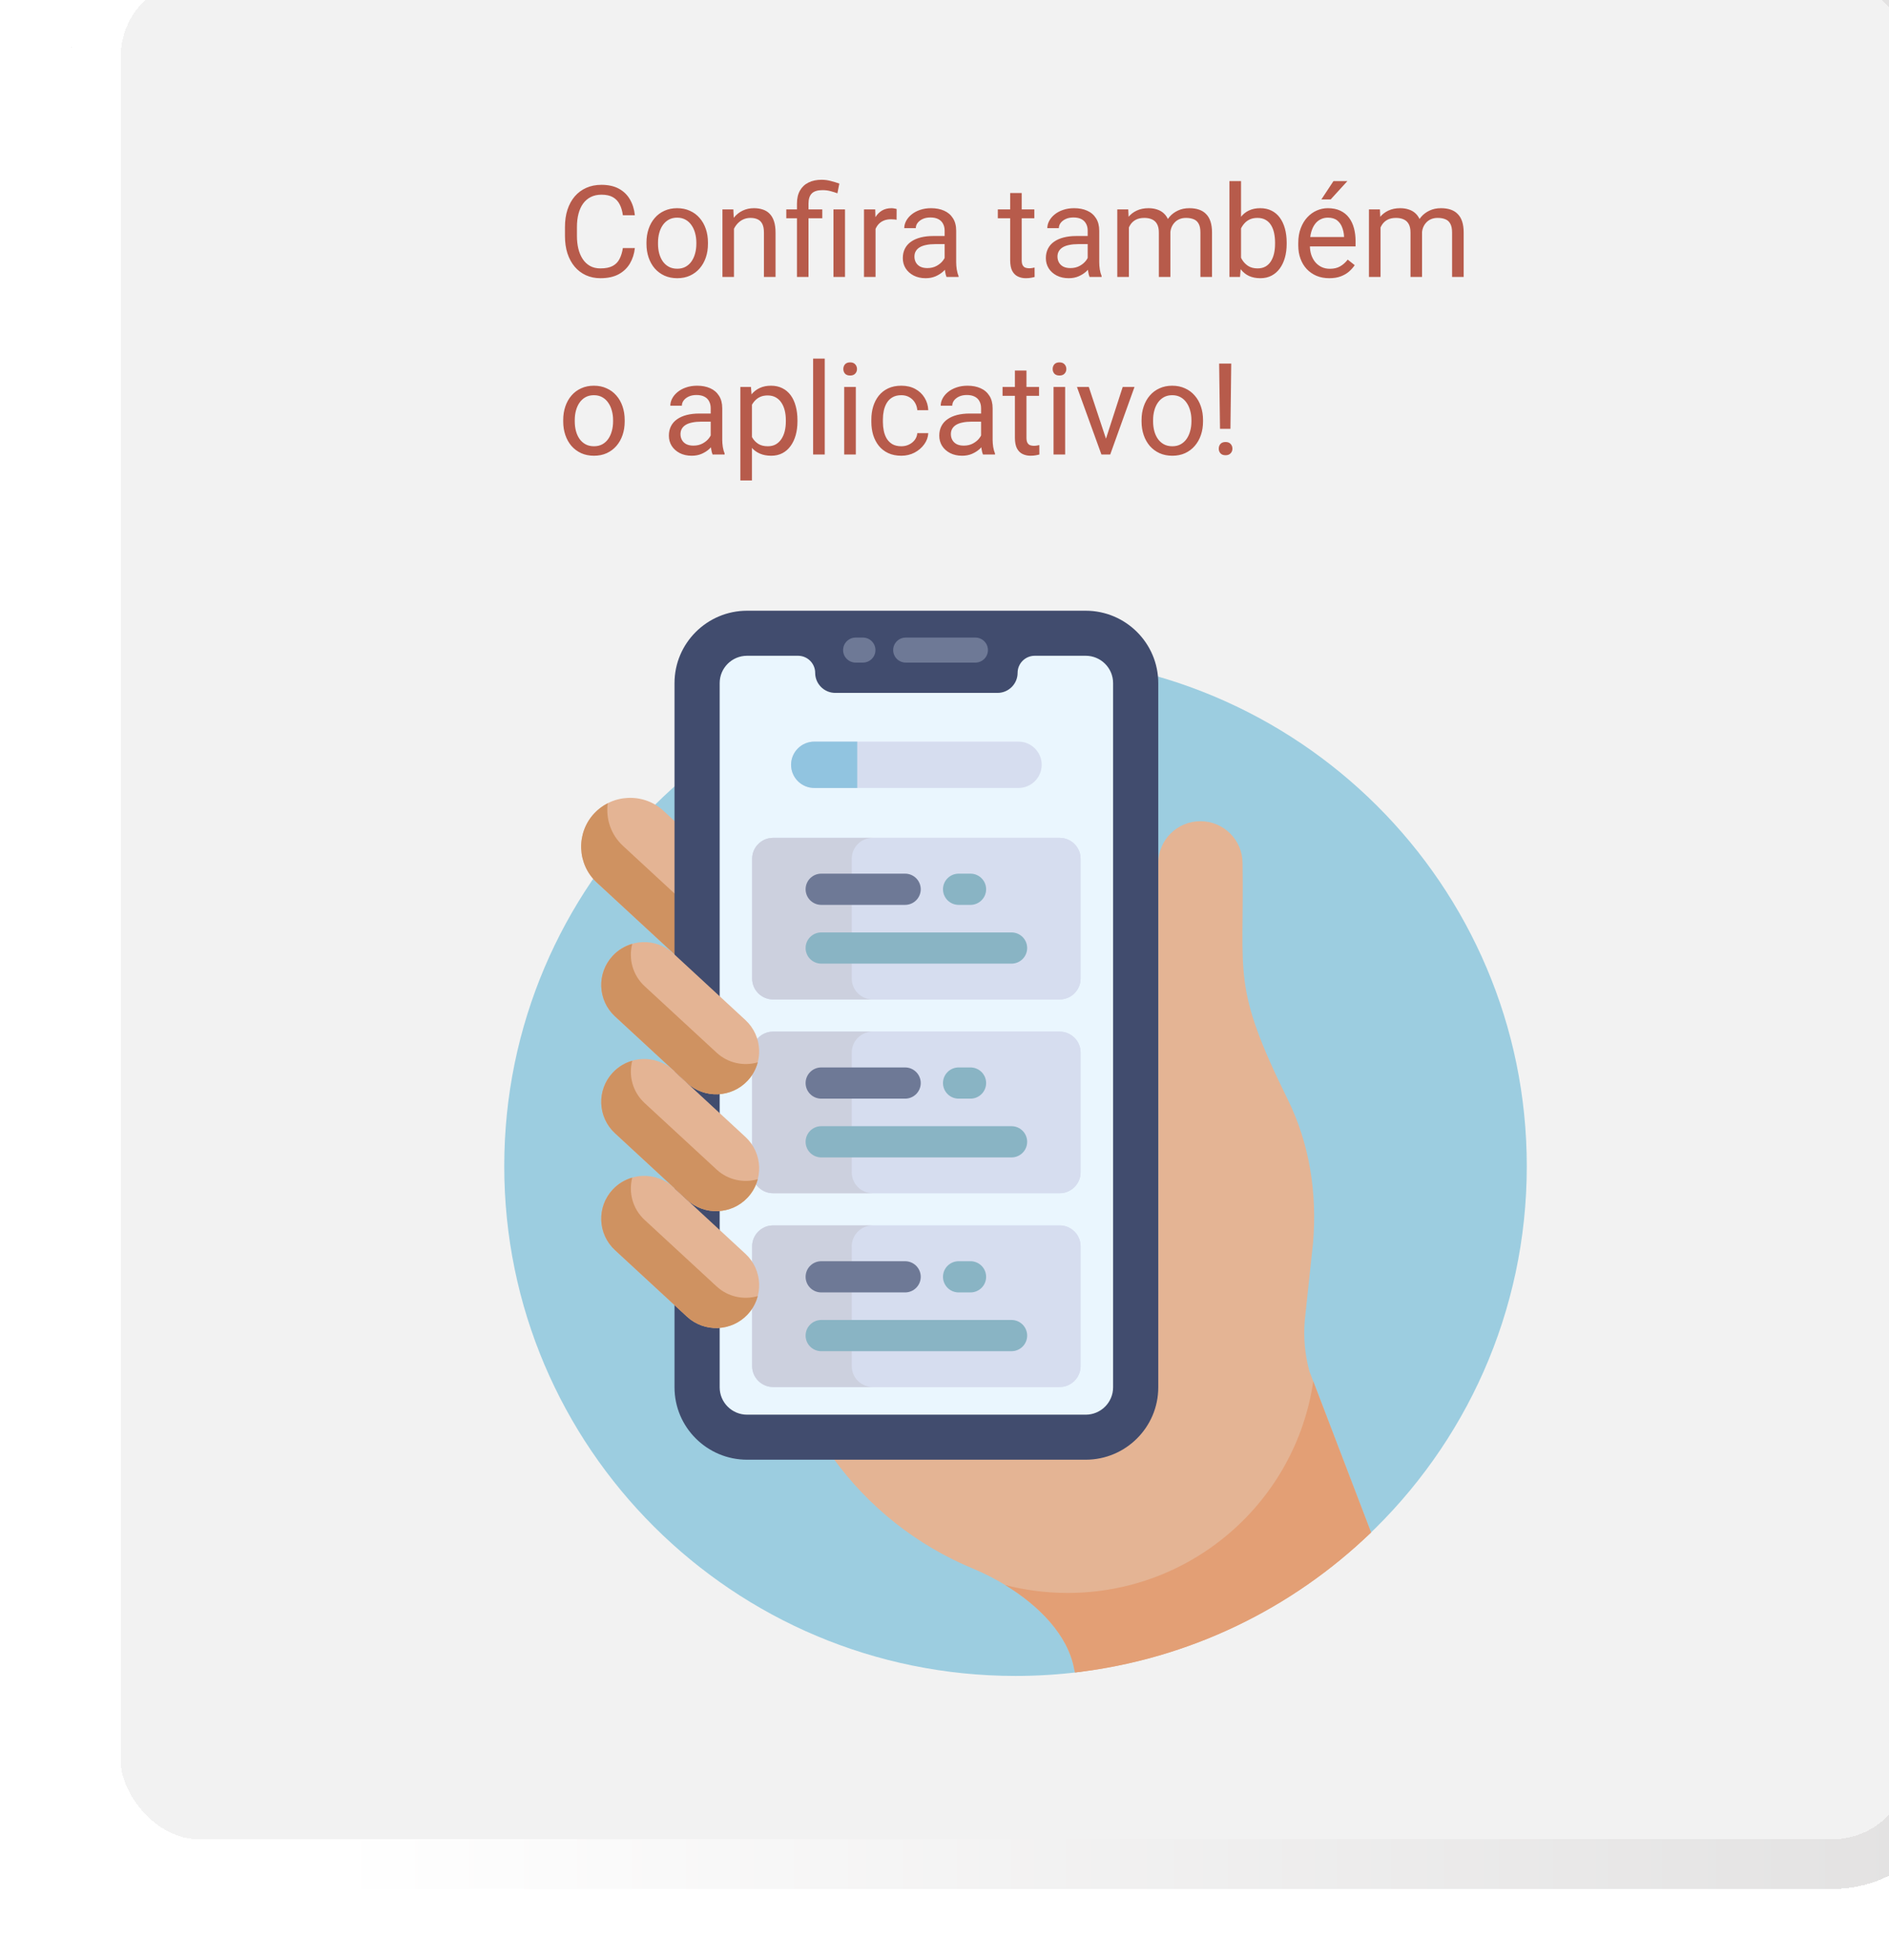 <svg width="266" height="276" viewBox="0 0 266 276" fill="none" xmlns="http://www.w3.org/2000/svg">
<g id="Property 1=Hover">
<g id="Box" filter="url(#filter0_d_4047_523)">
<rect width="266" height="276" rx="18" fill="url(#paint0_linear_4047_523)" shape-rendering="crispEdges"/>
<rect x="3.5" y="3.5" width="259" height="269" rx="14.5" stroke="url(#paint1_linear_4047_523)" stroke-width="7" shape-rendering="crispEdges"/>
<path id="Confira tamb&#195;&#169;m&#226;&#128;&#168;o aplicativo!&#194;&#160;" d="M77.711 44.931H79.398C79.311 45.739 79.079 46.463 78.704 47.102C78.329 47.74 77.799 48.247 77.113 48.622C76.428 48.991 75.572 49.176 74.547 49.176C73.797 49.176 73.114 49.035 72.499 48.754C71.89 48.473 71.365 48.074 70.926 47.559C70.486 47.037 70.147 46.413 69.906 45.687C69.672 44.954 69.555 44.14 69.555 43.243V41.969C69.555 41.072 69.672 40.261 69.906 39.534C70.147 38.802 70.489 38.175 70.935 37.653C71.386 37.132 71.928 36.73 72.561 36.449C73.193 36.168 73.905 36.027 74.696 36.027C75.663 36.027 76.481 36.209 77.148 36.572C77.816 36.935 78.335 37.44 78.704 38.084C79.079 38.723 79.311 39.464 79.398 40.308H77.711C77.629 39.71 77.477 39.197 77.254 38.77C77.031 38.336 76.715 38.002 76.305 37.768C75.894 37.533 75.358 37.416 74.696 37.416C74.128 37.416 73.627 37.524 73.193 37.741C72.766 37.958 72.405 38.266 72.112 38.664C71.825 39.062 71.608 39.54 71.462 40.097C71.315 40.653 71.242 41.272 71.242 41.951V43.243C71.242 43.87 71.307 44.459 71.436 45.01C71.57 45.56 71.772 46.044 72.042 46.46C72.311 46.876 72.654 47.204 73.07 47.444C73.486 47.679 73.978 47.796 74.547 47.796C75.268 47.796 75.842 47.682 76.269 47.453C76.697 47.225 77.019 46.897 77.236 46.469C77.459 46.041 77.617 45.528 77.711 44.931ZM81.033 44.351V44.148C81.033 43.463 81.133 42.827 81.332 42.241C81.531 41.649 81.818 41.137 82.193 40.703C82.568 40.264 83.022 39.924 83.556 39.684C84.089 39.438 84.686 39.315 85.349 39.315C86.017 39.315 86.617 39.438 87.15 39.684C87.689 39.924 88.147 40.264 88.522 40.703C88.902 41.137 89.192 41.649 89.392 42.241C89.591 42.827 89.69 43.463 89.69 44.148V44.351C89.69 45.036 89.591 45.672 89.392 46.258C89.192 46.844 88.902 47.356 88.522 47.796C88.147 48.23 87.692 48.569 87.159 48.815C86.632 49.056 86.034 49.176 85.366 49.176C84.698 49.176 84.098 49.056 83.564 48.815C83.031 48.569 82.574 48.23 82.193 47.796C81.818 47.356 81.531 46.844 81.332 46.258C81.133 45.672 81.033 45.036 81.033 44.351ZM82.659 44.148V44.351C82.659 44.825 82.715 45.273 82.826 45.695C82.938 46.111 83.105 46.48 83.327 46.803C83.556 47.125 83.84 47.38 84.18 47.567C84.519 47.749 84.915 47.84 85.366 47.84C85.811 47.84 86.201 47.749 86.535 47.567C86.875 47.38 87.156 47.125 87.379 46.803C87.602 46.48 87.769 46.111 87.88 45.695C87.997 45.273 88.056 44.825 88.056 44.351V44.148C88.056 43.68 87.997 43.237 87.88 42.821C87.769 42.399 87.599 42.027 87.37 41.705C87.147 41.377 86.866 41.119 86.526 40.932C86.192 40.744 85.8 40.65 85.349 40.65C84.903 40.65 84.511 40.744 84.171 40.932C83.837 41.119 83.556 41.377 83.327 41.705C83.105 42.027 82.938 42.399 82.826 42.821C82.715 43.237 82.659 43.68 82.659 44.148ZM93.356 41.52V49H91.73V39.49H93.268L93.356 41.52ZM92.969 43.885L92.292 43.858C92.298 43.208 92.394 42.607 92.582 42.057C92.769 41.5 93.033 41.017 93.373 40.606C93.713 40.196 94.117 39.88 94.586 39.657C95.061 39.429 95.585 39.315 96.159 39.315C96.628 39.315 97.05 39.379 97.425 39.508C97.8 39.631 98.119 39.83 98.383 40.105C98.652 40.381 98.857 40.738 98.998 41.178C99.139 41.611 99.209 42.142 99.209 42.769V49H97.574V42.751C97.574 42.253 97.501 41.855 97.355 41.556C97.208 41.251 96.994 41.031 96.713 40.897C96.432 40.756 96.086 40.685 95.676 40.685C95.272 40.685 94.902 40.77 94.568 40.94C94.24 41.11 93.956 41.345 93.716 41.644C93.481 41.942 93.297 42.285 93.162 42.672C93.033 43.053 92.969 43.457 92.969 43.885ZM103.85 49H102.224V38.664C102.224 37.943 102.364 37.334 102.646 36.836C102.927 36.338 103.328 35.96 103.85 35.702C104.371 35.444 104.989 35.315 105.704 35.315C106.126 35.315 106.539 35.368 106.943 35.474C107.348 35.573 107.764 35.699 108.191 35.852L107.919 37.223C107.649 37.117 107.336 37.018 106.979 36.924C106.627 36.824 106.24 36.774 105.818 36.774C105.121 36.774 104.617 36.933 104.307 37.249C104.002 37.56 103.85 38.031 103.85 38.664V49ZM105.792 39.49V40.738H100.721V39.49H105.792ZM108.991 39.49V49H107.365V39.49H108.991ZM113.289 40.984V49H111.663V39.49H113.245L113.289 40.984ZM116.26 39.438L116.251 40.949C116.116 40.92 115.987 40.902 115.864 40.897C115.747 40.885 115.612 40.879 115.46 40.879C115.085 40.879 114.754 40.938 114.467 41.055C114.18 41.172 113.937 41.336 113.737 41.547C113.538 41.758 113.38 42.01 113.263 42.303C113.151 42.59 113.078 42.906 113.043 43.252L112.586 43.516C112.586 42.941 112.642 42.402 112.753 41.898C112.87 41.395 113.049 40.949 113.289 40.562C113.529 40.17 113.834 39.865 114.203 39.648C114.578 39.426 115.023 39.315 115.539 39.315C115.656 39.315 115.791 39.329 115.943 39.358C116.096 39.382 116.201 39.408 116.26 39.438ZM123.019 47.374V42.478C123.019 42.103 122.942 41.778 122.79 41.503C122.644 41.222 122.421 41.005 122.122 40.852C121.823 40.7 121.454 40.624 121.015 40.624C120.604 40.624 120.244 40.694 119.934 40.835C119.629 40.976 119.389 41.16 119.213 41.389C119.043 41.617 118.958 41.863 118.958 42.127H117.332C117.332 41.787 117.42 41.45 117.596 41.116C117.771 40.782 118.023 40.48 118.352 40.211C118.686 39.935 119.084 39.719 119.547 39.56C120.016 39.397 120.537 39.315 121.111 39.315C121.803 39.315 122.412 39.432 122.939 39.666C123.473 39.9 123.889 40.255 124.188 40.73C124.492 41.198 124.645 41.787 124.645 42.496V46.926C124.645 47.242 124.671 47.579 124.724 47.937C124.782 48.294 124.867 48.602 124.979 48.859V49H123.282C123.2 48.812 123.136 48.563 123.089 48.253C123.042 47.937 123.019 47.644 123.019 47.374ZM123.3 43.234L123.317 44.377H121.674C121.211 44.377 120.798 44.415 120.435 44.491C120.071 44.562 119.767 44.67 119.521 44.816C119.274 44.963 119.087 45.148 118.958 45.37C118.829 45.587 118.765 45.842 118.765 46.135C118.765 46.434 118.832 46.706 118.967 46.952C119.102 47.198 119.304 47.395 119.573 47.541C119.849 47.682 120.186 47.752 120.584 47.752C121.082 47.752 121.521 47.647 121.902 47.435C122.283 47.225 122.585 46.967 122.808 46.662C123.036 46.357 123.159 46.062 123.177 45.774L123.871 46.557C123.83 46.803 123.719 47.075 123.537 47.374C123.355 47.673 123.112 47.96 122.808 48.235C122.509 48.505 122.151 48.73 121.735 48.912C121.325 49.088 120.862 49.176 120.347 49.176C119.702 49.176 119.137 49.05 118.65 48.798C118.17 48.546 117.795 48.209 117.525 47.787C117.262 47.359 117.13 46.882 117.13 46.355C117.13 45.845 117.229 45.397 117.429 45.01C117.628 44.617 117.915 44.292 118.29 44.034C118.665 43.77 119.116 43.571 119.644 43.437C120.171 43.302 120.76 43.234 121.41 43.234H123.3ZM135.648 39.49V40.738H130.507V39.49H135.648ZM132.247 37.179H133.873V46.645C133.873 46.967 133.923 47.21 134.022 47.374C134.122 47.538 134.251 47.647 134.409 47.699C134.567 47.752 134.737 47.778 134.919 47.778C135.054 47.778 135.194 47.767 135.341 47.743C135.493 47.714 135.607 47.69 135.684 47.673L135.692 49C135.563 49.041 135.394 49.079 135.183 49.114C134.978 49.155 134.729 49.176 134.436 49.176C134.037 49.176 133.671 49.097 133.337 48.938C133.003 48.78 132.736 48.517 132.537 48.148C132.344 47.773 132.247 47.269 132.247 46.636V37.179ZM143.163 47.374V42.478C143.163 42.103 143.087 41.778 142.935 41.503C142.788 41.222 142.565 41.005 142.267 40.852C141.968 40.7 141.599 40.624 141.159 40.624C140.749 40.624 140.389 40.694 140.078 40.835C139.773 40.976 139.533 41.16 139.357 41.389C139.188 41.617 139.103 41.863 139.103 42.127H137.477C137.477 41.787 137.564 41.45 137.74 41.116C137.916 40.782 138.168 40.48 138.496 40.211C138.83 39.935 139.229 39.719 139.691 39.56C140.16 39.397 140.682 39.315 141.256 39.315C141.947 39.315 142.557 39.432 143.084 39.666C143.617 39.9 144.033 40.255 144.332 40.73C144.637 41.198 144.789 41.787 144.789 42.496V46.926C144.789 47.242 144.815 47.579 144.868 47.937C144.927 48.294 145.012 48.602 145.123 48.859V49H143.427C143.345 48.812 143.28 48.563 143.233 48.253C143.187 47.937 143.163 47.644 143.163 47.374ZM143.444 43.234L143.462 44.377H141.818C141.355 44.377 140.942 44.415 140.579 44.491C140.216 44.562 139.911 44.67 139.665 44.816C139.419 44.963 139.231 45.148 139.103 45.37C138.974 45.587 138.909 45.842 138.909 46.135C138.909 46.434 138.977 46.706 139.111 46.952C139.246 47.198 139.448 47.395 139.718 47.541C139.993 47.682 140.33 47.752 140.729 47.752C141.227 47.752 141.666 47.647 142.047 47.435C142.428 47.225 142.729 46.967 142.952 46.662C143.181 46.357 143.304 46.062 143.321 45.774L144.016 46.557C143.975 46.803 143.863 47.075 143.682 47.374C143.5 47.673 143.257 47.96 142.952 48.235C142.653 48.505 142.296 48.73 141.88 48.912C141.47 49.088 141.007 49.176 140.491 49.176C139.847 49.176 139.281 49.05 138.795 48.798C138.314 48.546 137.939 48.209 137.67 47.787C137.406 47.359 137.274 46.882 137.274 46.355C137.274 45.845 137.374 45.397 137.573 45.01C137.772 44.617 138.06 44.292 138.435 44.034C138.81 43.77 139.261 43.571 139.788 43.437C140.315 43.302 140.904 43.234 141.555 43.234H143.444ZM148.964 41.38V49H147.329V39.49H148.876L148.964 41.38ZM148.63 43.885L147.874 43.858C147.88 43.208 147.965 42.607 148.129 42.057C148.293 41.5 148.536 41.017 148.858 40.606C149.181 40.196 149.582 39.88 150.062 39.657C150.543 39.429 151.1 39.315 151.732 39.315C152.178 39.315 152.588 39.379 152.963 39.508C153.338 39.631 153.663 39.827 153.938 40.097C154.214 40.366 154.428 40.712 154.58 41.134C154.732 41.556 154.809 42.065 154.809 42.663V49H153.183V42.742C153.183 42.244 153.098 41.846 152.928 41.547C152.764 41.248 152.529 41.031 152.225 40.897C151.92 40.756 151.562 40.685 151.152 40.685C150.672 40.685 150.271 40.77 149.948 40.94C149.626 41.11 149.368 41.345 149.175 41.644C148.981 41.942 148.841 42.285 148.753 42.672C148.671 43.053 148.63 43.457 148.63 43.885ZM154.791 42.988L153.701 43.322C153.707 42.801 153.792 42.3 153.956 41.819C154.126 41.339 154.369 40.911 154.686 40.536C155.008 40.161 155.403 39.865 155.872 39.648C156.341 39.426 156.877 39.315 157.48 39.315C157.99 39.315 158.441 39.382 158.834 39.517C159.232 39.651 159.566 39.859 159.836 40.141C160.111 40.416 160.319 40.77 160.46 41.204C160.601 41.638 160.671 42.153 160.671 42.751V49H159.036V42.733C159.036 42.2 158.951 41.787 158.781 41.494C158.617 41.195 158.383 40.987 158.078 40.87C157.779 40.747 157.422 40.685 157.006 40.685C156.648 40.685 156.332 40.747 156.057 40.87C155.781 40.993 155.55 41.163 155.362 41.38C155.175 41.591 155.031 41.834 154.932 42.109C154.838 42.385 154.791 42.678 154.791 42.988ZM163.123 35.5H164.758V47.154L164.617 49H163.123V35.5ZM171.183 44.166V44.351C171.183 45.042 171.101 45.684 170.937 46.275C170.772 46.861 170.532 47.371 170.216 47.805C169.899 48.238 169.513 48.575 169.056 48.815C168.599 49.056 168.074 49.176 167.482 49.176C166.879 49.176 166.349 49.073 165.892 48.868C165.44 48.657 165.06 48.355 164.749 47.963C164.438 47.57 164.189 47.096 164.002 46.539C163.82 45.982 163.694 45.355 163.624 44.658V43.85C163.694 43.147 163.82 42.517 164.002 41.96C164.189 41.403 164.438 40.929 164.749 40.536C165.06 40.138 165.44 39.836 165.892 39.631C166.343 39.42 166.867 39.315 167.465 39.315C168.062 39.315 168.593 39.432 169.056 39.666C169.519 39.895 169.905 40.223 170.216 40.65C170.532 41.078 170.772 41.591 170.937 42.188C171.101 42.78 171.183 43.44 171.183 44.166ZM169.548 44.351V44.166C169.548 43.691 169.504 43.246 169.416 42.83C169.328 42.408 169.188 42.039 168.994 41.723C168.801 41.4 168.546 41.148 168.229 40.967C167.913 40.779 167.523 40.685 167.061 40.685C166.65 40.685 166.293 40.756 165.988 40.897C165.689 41.037 165.435 41.227 165.224 41.468C165.013 41.702 164.84 41.972 164.705 42.276C164.576 42.575 164.479 42.886 164.415 43.208V45.326C164.509 45.736 164.661 46.132 164.872 46.513C165.089 46.888 165.376 47.195 165.733 47.435C166.097 47.676 166.545 47.796 167.078 47.796C167.518 47.796 167.893 47.708 168.203 47.532C168.52 47.351 168.774 47.102 168.968 46.785C169.167 46.469 169.313 46.102 169.407 45.687C169.501 45.27 169.548 44.825 169.548 44.351ZM177.186 49.176C176.523 49.176 175.923 49.065 175.384 48.842C174.851 48.613 174.391 48.294 174.004 47.884C173.623 47.474 173.33 46.987 173.125 46.425C172.92 45.862 172.817 45.247 172.817 44.579V44.21C172.817 43.437 172.932 42.748 173.16 42.145C173.389 41.535 173.699 41.02 174.092 40.598C174.484 40.176 174.93 39.856 175.428 39.64C175.926 39.423 176.441 39.315 176.975 39.315C177.654 39.315 178.24 39.432 178.732 39.666C179.23 39.9 179.638 40.228 179.954 40.65C180.271 41.066 180.505 41.559 180.657 42.127C180.81 42.69 180.886 43.305 180.886 43.973V44.702H173.784V43.375H179.26V43.252C179.236 42.83 179.148 42.42 178.996 42.022C178.85 41.623 178.615 41.295 178.293 41.037C177.971 40.779 177.531 40.65 176.975 40.65C176.605 40.65 176.266 40.73 175.955 40.888C175.645 41.04 175.378 41.269 175.155 41.573C174.933 41.878 174.76 42.25 174.637 42.69C174.514 43.129 174.452 43.636 174.452 44.21V44.579C174.452 45.03 174.514 45.455 174.637 45.853C174.766 46.246 174.95 46.592 175.19 46.891C175.437 47.19 175.732 47.424 176.078 47.594C176.43 47.764 176.828 47.849 177.273 47.849C177.848 47.849 178.334 47.731 178.732 47.497C179.131 47.263 179.479 46.949 179.778 46.557L180.763 47.339C180.558 47.649 180.297 47.945 179.98 48.227C179.664 48.508 179.274 48.736 178.812 48.912C178.354 49.088 177.812 49.176 177.186 49.176ZM176.069 38.084L177.774 35.5H179.734L177.379 38.084H176.069ZM184.401 41.38V49H182.767V39.49H184.313L184.401 41.38ZM184.067 43.885L183.312 43.858C183.317 43.208 183.402 42.607 183.566 42.057C183.73 41.5 183.974 41.017 184.296 40.606C184.618 40.196 185.02 39.88 185.5 39.657C185.98 39.429 186.537 39.315 187.17 39.315C187.615 39.315 188.025 39.379 188.4 39.508C188.775 39.631 189.101 39.827 189.376 40.097C189.651 40.366 189.865 40.712 190.018 41.134C190.17 41.556 190.246 42.065 190.246 42.663V49H188.62V42.742C188.62 42.244 188.535 41.846 188.365 41.547C188.201 41.248 187.967 41.031 187.662 40.897C187.357 40.756 187 40.685 186.59 40.685C186.109 40.685 185.708 40.77 185.386 40.94C185.063 41.11 184.806 41.345 184.612 41.644C184.419 41.942 184.278 42.285 184.19 42.672C184.108 43.053 184.067 43.457 184.067 43.885ZM190.229 42.988L189.139 43.322C189.145 42.801 189.229 42.3 189.394 41.819C189.563 41.339 189.807 40.911 190.123 40.536C190.445 40.161 190.841 39.865 191.31 39.648C191.778 39.426 192.314 39.315 192.918 39.315C193.428 39.315 193.879 39.382 194.271 39.517C194.67 39.651 195.004 39.859 195.273 40.141C195.549 40.416 195.757 40.77 195.897 41.204C196.038 41.638 196.108 42.153 196.108 42.751V49H194.474V42.733C194.474 42.2 194.389 41.787 194.219 41.494C194.055 41.195 193.82 40.987 193.516 40.87C193.217 40.747 192.859 40.685 192.443 40.685C192.086 40.685 191.77 40.747 191.494 40.87C191.219 40.993 190.987 41.163 190.8 41.38C190.612 41.591 190.469 41.834 190.369 42.109C190.275 42.385 190.229 42.678 190.229 42.988ZM69.309 69.351V69.148C69.309 68.463 69.408 67.827 69.607 67.241C69.807 66.649 70.094 66.137 70.469 65.703C70.844 65.264 71.298 64.924 71.831 64.684C72.364 64.438 72.962 64.314 73.624 64.314C74.292 64.314 74.893 64.438 75.426 64.684C75.965 64.924 76.422 65.264 76.797 65.703C77.178 66.137 77.468 66.649 77.667 67.241C77.866 67.827 77.966 68.463 77.966 69.148V69.351C77.966 70.036 77.866 70.672 77.667 71.258C77.468 71.844 77.178 72.356 76.797 72.796C76.422 73.23 75.968 73.569 75.435 73.815C74.907 74.056 74.31 74.176 73.642 74.176C72.974 74.176 72.373 74.056 71.84 73.815C71.307 73.569 70.85 73.23 70.469 72.796C70.094 72.356 69.807 71.844 69.607 71.258C69.408 70.672 69.309 70.036 69.309 69.351ZM70.935 69.148V69.351C70.935 69.825 70.99 70.273 71.102 70.695C71.213 71.111 71.38 71.481 71.603 71.803C71.831 72.125 72.115 72.38 72.455 72.567C72.795 72.749 73.19 72.84 73.642 72.84C74.087 72.84 74.477 72.749 74.811 72.567C75.15 72.38 75.432 72.125 75.654 71.803C75.877 71.481 76.044 71.111 76.155 70.695C76.272 70.273 76.331 69.825 76.331 69.351V69.148C76.331 68.68 76.272 68.237 76.155 67.821C76.044 67.399 75.874 67.027 75.645 66.705C75.423 66.377 75.142 66.119 74.802 65.932C74.468 65.744 74.075 65.65 73.624 65.65C73.179 65.65 72.786 65.744 72.446 65.932C72.112 66.119 71.831 66.377 71.603 66.705C71.38 67.027 71.213 67.399 71.102 67.821C70.99 68.237 70.935 68.68 70.935 69.148ZM90.077 72.374V67.478C90.077 67.103 90.001 66.778 89.849 66.503C89.702 66.222 89.48 66.005 89.181 65.853C88.882 65.7 88.513 65.624 88.073 65.624C87.663 65.624 87.303 65.694 86.992 65.835C86.688 65.976 86.447 66.16 86.272 66.389C86.102 66.617 86.017 66.863 86.017 67.127H84.391C84.391 66.787 84.478 66.45 84.654 66.116C84.83 65.782 85.082 65.481 85.41 65.211C85.744 64.936 86.143 64.719 86.606 64.561C87.074 64.397 87.596 64.314 88.17 64.314C88.861 64.314 89.471 64.432 89.998 64.666C90.531 64.9 90.947 65.255 91.246 65.73C91.551 66.198 91.703 66.787 91.703 67.496V71.926C91.703 72.242 91.73 72.579 91.782 72.936C91.841 73.294 91.926 73.602 92.037 73.859V74H90.341C90.259 73.812 90.194 73.564 90.147 73.253C90.101 72.936 90.077 72.644 90.077 72.374ZM90.358 68.234L90.376 69.377H88.732C88.269 69.377 87.856 69.415 87.493 69.491C87.13 69.561 86.825 69.67 86.579 69.816C86.333 69.963 86.145 70.147 86.017 70.37C85.888 70.587 85.823 70.842 85.823 71.135C85.823 71.434 85.891 71.706 86.025 71.952C86.16 72.198 86.362 72.394 86.632 72.541C86.907 72.682 87.244 72.752 87.643 72.752C88.141 72.752 88.58 72.647 88.961 72.436C89.342 72.225 89.644 71.967 89.866 71.662C90.095 71.357 90.218 71.061 90.235 70.774L90.93 71.557C90.889 71.803 90.777 72.075 90.596 72.374C90.414 72.673 90.171 72.96 89.866 73.235C89.567 73.505 89.21 73.731 88.794 73.912C88.384 74.088 87.921 74.176 87.405 74.176C86.761 74.176 86.195 74.05 85.709 73.798C85.228 73.546 84.853 73.209 84.584 72.787C84.32 72.359 84.189 71.882 84.189 71.355C84.189 70.845 84.288 70.397 84.487 70.01C84.686 69.617 84.974 69.292 85.349 69.034C85.724 68.77 86.175 68.571 86.702 68.436C87.23 68.302 87.818 68.234 88.469 68.234H90.358ZM95.887 66.318V77.656H94.252V64.49H95.746L95.887 66.318ZM102.294 69.166V69.351C102.294 70.042 102.212 70.684 102.048 71.275C101.884 71.861 101.644 72.371 101.327 72.805C101.017 73.238 100.633 73.575 100.176 73.815C99.719 74.056 99.194 74.176 98.603 74.176C97.999 74.176 97.466 74.076 97.003 73.877C96.54 73.678 96.147 73.388 95.825 73.007C95.503 72.626 95.245 72.169 95.052 71.636C94.864 71.103 94.735 70.502 94.665 69.834V68.85C94.735 68.147 94.867 67.517 95.061 66.96C95.254 66.403 95.509 65.929 95.825 65.536C96.147 65.138 96.537 64.836 96.994 64.631C97.451 64.42 97.978 64.314 98.576 64.314C99.174 64.314 99.704 64.432 100.167 64.666C100.63 64.894 101.02 65.223 101.336 65.65C101.652 66.078 101.89 66.591 102.048 67.189C102.212 67.78 102.294 68.439 102.294 69.166ZM100.659 69.351V69.166C100.659 68.691 100.609 68.246 100.51 67.83C100.41 67.408 100.255 67.039 100.044 66.723C99.839 66.4 99.575 66.148 99.253 65.967C98.931 65.779 98.547 65.686 98.102 65.686C97.691 65.686 97.334 65.756 97.029 65.897C96.731 66.037 96.476 66.228 96.265 66.468C96.054 66.702 95.881 66.972 95.746 67.276C95.617 67.575 95.52 67.886 95.456 68.208V70.484C95.573 70.894 95.737 71.281 95.948 71.644C96.159 72.002 96.44 72.292 96.792 72.515C97.144 72.731 97.586 72.84 98.119 72.84C98.559 72.84 98.936 72.749 99.253 72.567C99.575 72.38 99.839 72.125 100.044 71.803C100.255 71.481 100.41 71.111 100.51 70.695C100.609 70.273 100.659 69.825 100.659 69.351ZM106.135 60.5V74H104.5V60.5H106.135ZM110.512 64.49V74H108.877V64.49H110.512ZM108.754 61.968C108.754 61.704 108.833 61.481 108.991 61.3C109.155 61.118 109.396 61.027 109.712 61.027C110.022 61.027 110.26 61.118 110.424 61.3C110.594 61.481 110.679 61.704 110.679 61.968C110.679 62.22 110.594 62.437 110.424 62.618C110.26 62.794 110.022 62.882 109.712 62.882C109.396 62.882 109.155 62.794 108.991 62.618C108.833 62.437 108.754 62.22 108.754 61.968ZM116.928 72.84C117.314 72.84 117.672 72.761 118 72.603C118.328 72.444 118.598 72.228 118.809 71.952C119.02 71.671 119.14 71.352 119.169 70.994H120.716C120.687 71.557 120.496 72.081 120.145 72.567C119.799 73.048 119.345 73.438 118.782 73.736C118.22 74.029 117.602 74.176 116.928 74.176C116.213 74.176 115.589 74.05 115.056 73.798C114.528 73.546 114.089 73.2 113.737 72.761C113.392 72.321 113.131 71.817 112.955 71.249C112.785 70.675 112.7 70.068 112.7 69.43V69.061C112.7 68.422 112.785 67.818 112.955 67.25C113.131 66.676 113.392 66.169 113.737 65.73C114.089 65.29 114.528 64.944 115.056 64.692C115.589 64.44 116.213 64.314 116.928 64.314C117.672 64.314 118.322 64.467 118.879 64.772C119.436 65.07 119.872 65.481 120.188 66.002C120.511 66.518 120.687 67.103 120.716 67.76H119.169C119.14 67.367 119.028 67.013 118.835 66.696C118.647 66.38 118.39 66.128 118.062 65.94C117.739 65.747 117.361 65.65 116.928 65.65C116.43 65.65 116.011 65.75 115.671 65.949C115.337 66.143 115.07 66.406 114.871 66.74C114.678 67.068 114.537 67.435 114.449 67.839C114.367 68.237 114.326 68.644 114.326 69.061V69.43C114.326 69.846 114.367 70.256 114.449 70.66C114.531 71.064 114.669 71.431 114.862 71.759C115.062 72.087 115.328 72.351 115.662 72.55C116.002 72.743 116.424 72.84 116.928 72.84ZM128.151 72.374V67.478C128.151 67.103 128.075 66.778 127.923 66.503C127.776 66.222 127.554 66.005 127.255 65.853C126.956 65.7 126.587 65.624 126.147 65.624C125.737 65.624 125.377 65.694 125.066 65.835C124.762 65.976 124.521 66.16 124.346 66.389C124.176 66.617 124.091 66.863 124.091 67.127H122.465C122.465 66.787 122.553 66.45 122.729 66.116C122.904 65.782 123.156 65.481 123.484 65.211C123.818 64.936 124.217 64.719 124.68 64.561C125.148 64.397 125.67 64.314 126.244 64.314C126.936 64.314 127.545 64.432 128.072 64.666C128.605 64.9 129.021 65.255 129.32 65.73C129.625 66.198 129.777 66.787 129.777 67.496V71.926C129.777 72.242 129.804 72.579 129.856 72.936C129.915 73.294 130 73.602 130.111 73.859V74H128.415C128.333 73.812 128.269 73.564 128.222 73.253C128.175 72.936 128.151 72.644 128.151 72.374ZM128.433 68.234L128.45 69.377H126.807C126.344 69.377 125.931 69.415 125.567 69.491C125.204 69.561 124.899 69.67 124.653 69.816C124.407 69.963 124.22 70.147 124.091 70.37C123.962 70.587 123.897 70.842 123.897 71.135C123.897 71.434 123.965 71.706 124.1 71.952C124.234 72.198 124.437 72.394 124.706 72.541C124.981 72.682 125.318 72.752 125.717 72.752C126.215 72.752 126.654 72.647 127.035 72.436C127.416 72.225 127.718 71.967 127.94 71.662C128.169 71.357 128.292 71.061 128.31 70.774L129.004 71.557C128.963 71.803 128.852 72.075 128.67 72.374C128.488 72.673 128.245 72.96 127.94 73.235C127.642 73.505 127.284 73.731 126.868 73.912C126.458 74.088 125.995 74.176 125.479 74.176C124.835 74.176 124.27 74.05 123.783 73.798C123.303 73.546 122.928 73.209 122.658 72.787C122.395 72.359 122.263 71.882 122.263 71.355C122.263 70.845 122.362 70.397 122.562 70.01C122.761 69.617 123.048 69.292 123.423 69.034C123.798 68.77 124.249 68.571 124.776 68.436C125.304 68.302 125.893 68.234 126.543 68.234H128.433ZM136.316 64.49V65.738H131.175V64.49H136.316ZM132.915 62.179H134.541V71.644C134.541 71.967 134.591 72.21 134.69 72.374C134.79 72.538 134.919 72.647 135.077 72.699C135.235 72.752 135.405 72.778 135.587 72.778C135.722 72.778 135.862 72.767 136.009 72.743C136.161 72.714 136.275 72.69 136.352 72.673L136.36 74C136.231 74.041 136.062 74.079 135.851 74.114C135.646 74.155 135.396 74.176 135.104 74.176C134.705 74.176 134.339 74.097 134.005 73.939C133.671 73.78 133.404 73.517 133.205 73.147C133.012 72.772 132.915 72.269 132.915 71.636V62.179ZM139.99 64.49V74H138.355V64.49H139.99ZM138.232 61.968C138.232 61.704 138.312 61.481 138.47 61.3C138.634 61.118 138.874 61.027 139.19 61.027C139.501 61.027 139.738 61.118 139.902 61.3C140.072 61.481 140.157 61.704 140.157 61.968C140.157 62.22 140.072 62.437 139.902 62.618C139.738 62.794 139.501 62.882 139.19 62.882C138.874 62.882 138.634 62.794 138.47 62.618C138.312 62.437 138.232 62.22 138.232 61.968ZM145.492 72.532L148.094 64.49H149.755L146.336 74H145.246L145.492 72.532ZM143.321 64.49L146.002 72.576L146.187 74H145.097L141.651 64.49H143.321ZM150.748 69.351V69.148C150.748 68.463 150.848 67.827 151.047 67.241C151.246 66.649 151.533 66.137 151.908 65.703C152.283 65.264 152.737 64.924 153.271 64.684C153.804 64.438 154.401 64.314 155.063 64.314C155.731 64.314 156.332 64.438 156.865 64.684C157.404 64.924 157.861 65.264 158.236 65.703C158.617 66.137 158.907 66.649 159.106 67.241C159.306 67.827 159.405 68.463 159.405 69.148V69.351C159.405 70.036 159.306 70.672 159.106 71.258C158.907 71.844 158.617 72.356 158.236 72.796C157.861 73.23 157.407 73.569 156.874 73.815C156.347 74.056 155.749 74.176 155.081 74.176C154.413 74.176 153.812 74.056 153.279 73.815C152.746 73.569 152.289 73.23 151.908 72.796C151.533 72.356 151.246 71.844 151.047 71.258C150.848 70.672 150.748 70.036 150.748 69.351ZM152.374 69.148V69.351C152.374 69.825 152.43 70.273 152.541 70.695C152.652 71.111 152.819 71.481 153.042 71.803C153.271 72.125 153.555 72.38 153.895 72.567C154.234 72.749 154.63 72.84 155.081 72.84C155.526 72.84 155.916 72.749 156.25 72.567C156.59 72.38 156.871 72.125 157.094 71.803C157.316 71.481 157.483 71.111 157.595 70.695C157.712 70.273 157.771 69.825 157.771 69.351V69.148C157.771 68.68 157.712 68.237 157.595 67.821C157.483 67.399 157.313 67.027 157.085 66.705C156.862 66.377 156.581 66.119 156.241 65.932C155.907 65.744 155.515 65.65 155.063 65.65C154.618 65.65 154.226 65.744 153.886 65.932C153.552 66.119 153.271 66.377 153.042 66.705C152.819 67.027 152.652 67.399 152.541 67.821C152.43 68.237 152.374 68.68 152.374 69.148ZM163.378 61.203L163.264 70.388H161.796L161.673 61.203H163.378ZM161.62 73.183C161.62 72.919 161.699 72.696 161.857 72.515C162.021 72.333 162.262 72.242 162.578 72.242C162.889 72.242 163.126 72.333 163.29 72.515C163.46 72.696 163.545 72.919 163.545 73.183C163.545 73.435 163.46 73.651 163.29 73.833C163.126 74.015 162.889 74.106 162.578 74.106C162.262 74.106 162.021 74.015 161.857 73.833C161.699 73.651 161.62 73.435 161.62 73.183Z" fill="#B75B4B"/>
<g id="Group">
<path id="Vector" d="M182.46 226.376C196.336 213.292 204.994 194.766 204.994 174.222C204.994 134.581 172.761 102.445 133 102.445C93.239 102.445 61.006 134.581 61.006 174.222C61.006 213.864 93.239 246 133 246C136.116 246 139.185 245.802 142.197 245.42L182.46 226.376Z" fill="#9CCDE0"/>
<path id="Vector_2" d="M174.385 203.099C173.753 200.784 173.531 198.377 173.727 195.986L174.903 184.946C175.477 178.018 174.418 171.078 171.342 164.84C163.395 148.723 165.218 147.554 164.971 131.558C164.971 128.29 162.314 125.641 159.036 125.641C155.758 125.641 153.101 128.29 153.101 131.558C153.101 196.606 153.223 191.833 152.821 193.74V202.258C152.821 209.435 146.964 215.273 139.766 215.273C134.985 215.273 118.499 215.273 107.28 215.273C112.271 222.193 119.099 227.612 127.022 230.892C127.071 230.913 127.12 230.933 127.169 230.954C133.291 233.532 140.126 238.676 141.269 245.058L141.379 245.514C157.5 243.651 171.996 236.481 183.065 225.798L174.385 203.099Z" fill="#E4B494"/>
<path id="Vector_3" d="M85.238 125.848L83.431 124.178C80.644 121.604 76.252 121.771 73.67 124.549C71.088 127.328 71.256 131.707 74.042 134.281L85.238 144.623V125.848Z" fill="#E4B494"/>
<path id="Vector_4" d="M77.716 129.104C76.006 127.525 75.287 125.268 75.579 123.116C74.881 123.472 74.232 123.945 73.67 124.549C71.088 127.327 71.256 131.706 74.042 134.28L85.238 144.623V136.054L77.716 129.104Z" fill="#CF9261"/>
<g id="Group_2">
<path id="Vector_5" d="M174.926 204.512C172.474 221.366 157.926 234.313 140.342 234.313C137.306 234.313 134.361 233.926 131.553 233.201C136.209 236.039 140.397 240.187 141.268 245.058L141.379 245.514C157.5 243.65 171.996 236.48 183.065 225.798L174.926 204.512Z" fill="#E39F75"/>
</g>
<g id="Group_3">
<path id="Vector_6" d="M142.878 215.553H95.205C89.567 215.553 84.981 210.981 84.981 205.36V106.193C84.981 100.573 89.567 96 95.205 96H142.878C148.516 96 153.102 100.573 153.102 106.193V205.36C153.102 210.981 148.515 215.553 142.878 215.553Z" fill="#414C6E"/>
</g>
<g id="Group_4">
<path id="Vector_7" d="M111.51 103.304H110.489C109.513 103.304 108.722 102.516 108.722 101.543C108.722 100.57 109.513 99.781 110.489 99.781H111.51C112.486 99.781 113.277 100.57 113.277 101.543C113.277 102.516 112.486 103.304 111.51 103.304Z" fill="#6E7996"/>
</g>
<g id="Group_5">
<path id="Vector_8" d="M127.349 103.304H117.54C116.564 103.304 115.773 102.516 115.773 101.543C115.773 100.57 116.564 99.781 117.54 99.781H127.349C128.325 99.781 129.116 100.57 129.116 101.543C129.116 102.516 128.325 103.304 127.349 103.304Z" fill="#6E7996"/>
</g>
<path id="Vector_9" d="M142.878 102.342H135.713C134.377 102.342 133.294 103.421 133.294 104.753C133.294 106.303 132.022 107.572 130.467 107.572H107.615C106.06 107.572 104.788 106.303 104.788 104.753C104.788 103.421 103.705 102.342 102.37 102.342H95.204C93.071 102.342 91.341 104.066 91.341 106.193V205.36C91.341 207.487 93.071 209.212 95.204 209.212H142.878C145.011 209.212 146.741 207.487 146.741 205.36C146.741 195.159 146.741 108.916 146.741 106.193C146.741 104.066 145.011 102.342 142.878 102.342Z" fill="#EAF6FE"/>
<g id="Group_6">
<path id="Vector_10" d="M104.669 120.96H133.413C135.221 120.96 136.686 119.499 136.686 117.697C136.686 115.895 135.221 114.434 133.413 114.434H104.669C102.861 114.434 101.396 115.895 101.396 117.697C101.396 119.499 102.861 120.96 104.669 120.96Z" fill="#D6DDEF"/>
</g>
<path id="Vector_11" d="M104.669 114.434H110.714V120.96H104.669C102.862 120.96 101.396 119.499 101.396 117.697C101.396 115.895 102.862 114.434 104.669 114.434Z" fill="#91C4E0"/>
<g id="Group_7">
<path id="Vector_12" d="M139.222 150.739H98.861C97.242 150.739 95.917 149.418 95.917 147.804V130.92C95.917 129.306 97.242 127.985 98.861 127.985H139.222C140.841 127.985 142.166 129.306 142.166 130.92V147.804C142.166 149.418 140.841 150.739 139.222 150.739Z" fill="#D6DDEF"/>
<path id="Vector_13" d="M139.222 178.026H98.861C97.242 178.026 95.917 176.705 95.917 175.091V158.207C95.917 156.593 97.242 155.272 98.861 155.272H139.222C140.841 155.272 142.166 156.593 142.166 158.207V175.091C142.166 176.705 140.841 178.026 139.222 178.026Z" fill="#D6DDEF"/>
<path id="Vector_14" d="M139.222 205.313H98.861C97.242 205.313 95.917 203.992 95.917 202.378V185.494C95.917 183.88 97.242 182.559 98.861 182.559H139.222C140.841 182.559 142.166 183.88 142.166 185.494V202.378C142.166 203.992 140.841 205.313 139.222 205.313Z" fill="#D6DDEF"/>
<path id="Vector_15" d="M139.222 150.739H98.861C97.242 150.739 95.917 149.418 95.917 147.804V130.92C95.917 129.306 97.242 127.985 98.861 127.985H139.222C140.841 127.985 142.166 129.306 142.166 130.92V147.804C142.166 149.418 140.841 150.739 139.222 150.739Z" fill="#D6DDEF"/>
<path id="Vector_16" d="M139.222 178.026H98.861C97.242 178.026 95.917 176.705 95.917 175.091V158.207C95.917 156.593 97.242 155.272 98.861 155.272H139.222C140.841 155.272 142.166 156.593 142.166 158.207V175.091C142.166 176.705 140.841 178.026 139.222 178.026Z" fill="#D6DDEF"/>
<path id="Vector_17" d="M139.222 205.313H98.861C97.242 205.313 95.917 203.992 95.917 202.378V185.494C95.917 183.88 97.242 182.559 98.861 182.559H139.222C140.841 182.559 142.166 183.88 142.166 185.494V202.378C142.166 203.992 140.841 205.313 139.222 205.313Z" fill="#D6DDEF"/>
</g>
<path id="Vector_18" d="M109.939 147.804V130.92C109.939 129.306 111.264 127.985 112.883 127.985H98.861C97.242 127.985 95.917 129.306 95.917 130.92V147.804C95.917 149.418 97.242 150.739 98.861 150.739H112.883C111.264 150.739 109.939 149.418 109.939 147.804Z" fill="#CCD0DE"/>
<path id="Vector_19" d="M109.939 175.091V158.207C109.939 156.593 111.264 155.272 112.883 155.272H98.861C97.242 155.272 95.917 156.593 95.917 158.207V175.091C95.917 176.705 97.242 178.026 98.861 178.026H112.883C111.264 178.026 109.939 176.705 109.939 175.091Z" fill="#CCD0DE"/>
<path id="Vector_20" d="M109.939 202.378V185.494C109.939 183.879 111.264 182.559 112.883 182.559H98.861C97.242 182.559 95.917 183.879 95.917 185.494V202.378C95.917 203.992 97.242 205.313 98.861 205.313H112.883C111.264 205.313 109.939 203.992 109.939 202.378Z" fill="#CCD0DE"/>
<g id="Group_8">
<path id="Vector_21" d="M117.45 137.422H105.646C104.429 137.422 103.442 136.438 103.442 135.225C103.442 134.011 104.429 133.027 105.646 133.027H117.45C118.667 133.027 119.654 134.011 119.654 135.225C119.654 136.438 118.667 137.422 117.45 137.422Z" fill="#6E7996"/>
</g>
<g id="Group_9">
<path id="Vector_22" d="M132.436 145.696H105.646C104.429 145.696 103.442 144.713 103.442 143.499C103.442 142.285 104.429 141.302 105.646 141.302H132.436C133.653 141.302 134.64 142.285 134.64 143.499C134.64 144.713 133.653 145.696 132.436 145.696Z" fill="#89B4C4"/>
</g>
<g id="Group_10">
<path id="Vector_23" d="M126.657 137.422H124.992C123.775 137.422 122.788 136.438 122.788 135.225C122.788 134.011 123.775 133.027 124.992 133.027H126.657C127.874 133.027 128.861 134.011 128.861 135.225C128.861 136.438 127.875 137.422 126.657 137.422Z" fill="#89B4C4"/>
</g>
<g id="Group_11">
<path id="Vector_24" d="M117.45 164.709H105.646C104.429 164.709 103.442 163.725 103.442 162.512C103.442 161.298 104.429 160.314 105.646 160.314H117.45C118.667 160.314 119.654 161.298 119.654 162.512C119.654 163.725 118.667 164.709 117.45 164.709Z" fill="#6E7996"/>
</g>
<g id="Group_12">
<path id="Vector_25" d="M132.436 172.983H105.646C104.429 172.983 103.442 171.999 103.442 170.786C103.442 169.572 104.429 168.588 105.646 168.588H132.436C133.653 168.588 134.64 169.572 134.64 170.786C134.64 171.999 133.653 172.983 132.436 172.983Z" fill="#89B4C4"/>
</g>
<g id="Group_13">
<path id="Vector_26" d="M126.657 164.709H124.992C123.775 164.709 122.788 163.725 122.788 162.512C122.788 161.298 123.775 160.314 124.992 160.314H126.657C127.874 160.314 128.861 161.298 128.861 162.512C128.861 163.725 127.875 164.709 126.657 164.709Z" fill="#89B4C4"/>
</g>
<g id="Group_14">
<path id="Vector_27" d="M117.45 191.996H105.646C104.429 191.996 103.442 191.012 103.442 189.799C103.442 188.585 104.429 187.602 105.646 187.602H117.45C118.667 187.602 119.654 188.585 119.654 189.799C119.654 191.013 118.667 191.996 117.45 191.996Z" fill="#6E7996"/>
</g>
<g id="Group_15">
<path id="Vector_28" d="M132.436 200.271H105.646C104.429 200.271 103.442 199.287 103.442 198.073C103.442 196.859 104.429 195.876 105.646 195.876H132.436C133.653 195.876 134.64 196.859 134.64 198.073C134.64 199.287 133.653 200.271 132.436 200.271Z" fill="#89B4C4"/>
</g>
<g id="Group_16">
<path id="Vector_29" d="M126.657 191.996H124.992C123.775 191.996 122.788 191.012 122.788 189.799C122.788 188.585 123.775 187.602 124.992 187.602H126.657C127.874 187.602 128.861 188.585 128.861 189.799C128.861 191.013 127.875 191.996 126.657 191.996Z" fill="#89B4C4"/>
</g>
<path id="Vector_30" d="M95.289 162.164C93.018 164.609 89.189 164.754 86.737 162.489L76.6 153.125C74.148 150.86 74.002 147.043 76.274 144.598C78.546 142.154 82.375 142.008 84.826 144.273L94.963 153.638C97.415 155.903 97.561 159.72 95.289 162.164Z" fill="#E4B494"/>
<path id="Vector_31" d="M90.907 158.233L80.77 148.869C79.075 147.302 78.484 144.994 79.031 142.91C78.009 143.204 77.05 143.764 76.274 144.599C74.002 147.043 74.148 150.861 76.6 153.125L86.737 162.49C89.189 164.754 93.018 164.609 95.289 162.165C95.99 161.411 96.459 160.526 96.703 159.597C94.732 160.164 92.522 159.725 90.907 158.233Z" fill="#CF9261"/>
<g id="Group_17">
<path id="Vector_32" d="M95.289 195.079C93.018 197.523 89.189 197.669 86.737 195.404L76.6 186.04C74.148 183.775 74.002 179.957 76.274 177.513C78.546 175.069 82.375 174.923 84.826 177.188L94.963 186.553C97.415 188.817 97.561 192.635 95.289 195.079Z" fill="#E4B494"/>
</g>
<path id="Vector_33" d="M90.907 191.148L80.77 181.783C79.075 180.217 78.484 177.908 79.031 175.825C78.009 176.119 77.05 176.679 76.274 177.513C74.002 179.958 74.148 183.775 76.6 186.04L86.737 195.404C89.189 197.669 93.018 197.524 95.289 195.08C95.99 194.326 96.459 193.441 96.703 192.511C94.732 193.079 92.522 192.639 90.907 191.148Z" fill="#CF9261"/>
<path id="Vector_34" d="M95.289 178.622C93.018 181.066 89.189 181.212 86.737 178.947L76.6 169.582C74.148 167.318 74.002 163.5 76.274 161.056C78.546 158.612 82.375 158.466 84.826 160.731L94.963 170.095C97.415 172.36 97.561 176.177 95.289 178.622Z" fill="#E4B494"/>
<path id="Vector_35" d="M90.907 174.69L80.77 165.326C79.075 163.76 78.484 161.451 79.031 159.367C78.009 159.662 77.05 160.221 76.274 161.056C74.002 163.5 74.148 167.318 76.6 169.583L86.737 178.947C89.189 181.212 93.018 181.066 95.289 178.622C95.99 177.868 96.459 176.983 96.703 176.054C94.732 176.621 92.522 176.182 90.907 174.69Z" fill="#CF9261"/>
</g>
</g>
</g>
<defs>
<filter id="filter0_d_4047_523" x="-2" y="-22" width="290" height="300" filterUnits="userSpaceOnUse" color-interpolation-filters="sRGB">
<feFlood flood-opacity="0" result="BackgroundImageFix"/>
<feColorMatrix in="SourceAlpha" type="matrix" values="0 0 0 0 0 0 0 0 0 0 0 0 0 0 0 0 0 0 127 0" result="hardAlpha"/>
<feOffset dx="10" dy="-10"/>
<feGaussianBlur stdDeviation="6"/>
<feComposite in2="hardAlpha" operator="out"/>
<feColorMatrix type="matrix" values="0 0 0 0 0 0 0 0 0 0 0 0 0 0 0 0 0 0 0.1 0"/>
<feBlend mode="normal" in2="BackgroundImageFix" result="effect1_dropShadow_4047_523"/>
<feBlend mode="normal" in="SourceGraphic" in2="effect1_dropShadow_4047_523" result="shape"/>
</filter>
<linearGradient id="paint0_linear_4047_523" x1="0" y1="138" x2="266" y2="138" gradientUnits="userSpaceOnUse">
<stop stop-color="#F2F2F2"/>
<stop offset="1" stop-color="#F2F2F2"/>
</linearGradient>
<linearGradient id="paint1_linear_4047_523" x1="0" y1="138" x2="266" y2="138" gradientUnits="userSpaceOnUse">
<stop offset="0.139" stop-color="white"/>
<stop offset="1" stop-color="#E2E1E1"/>
</linearGradient>
</defs>
</svg>
